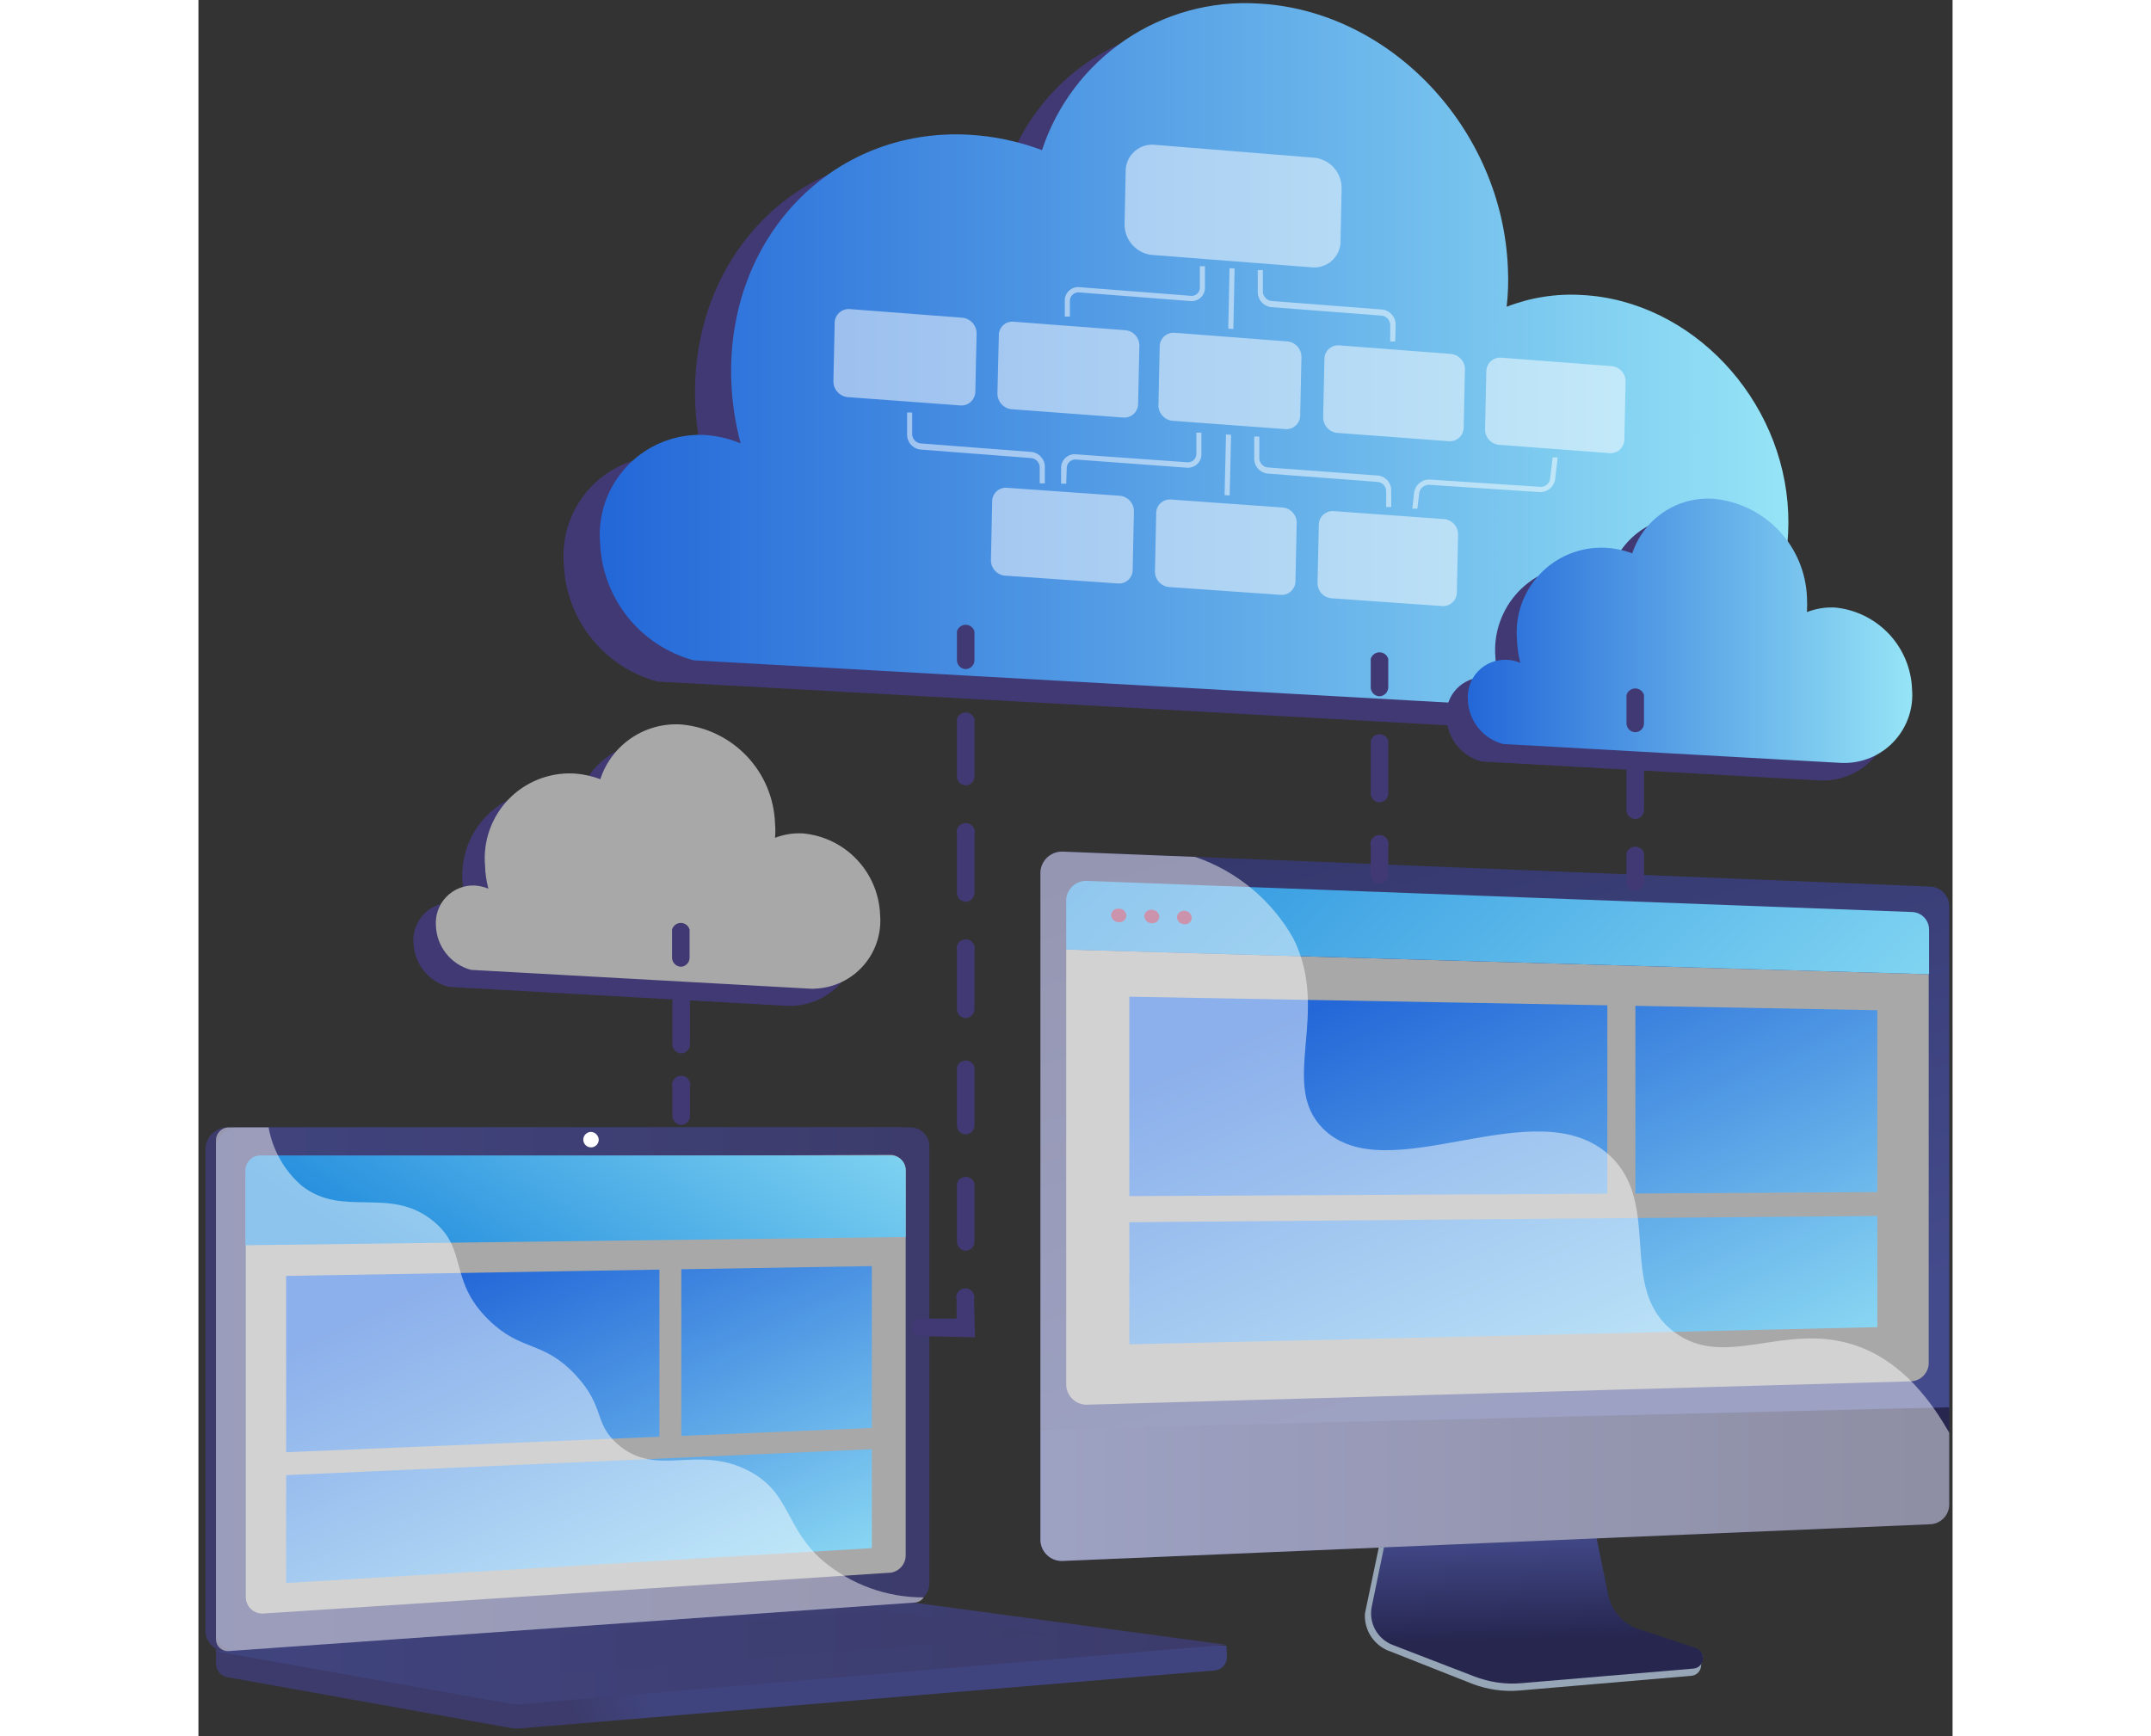 <svg width="109" height="88" viewBox="0 0 100 99" fill="none" xmlns="http://www.w3.org/2000/svg">
<rect x="0" y="0" width="100" height="99" fill="#333333" stroke="none"/>
<path d="M58.6 93.83L1 93.33V94.81C0.99 94.992 1.043 95.173 1.15 95.32C1.258 95.468 1.413 95.574 1.59 95.62L17.88 98.54C18.073 98.565 18.268 98.565 18.46 98.54L58 95.24C58.184 95.208 58.349 95.111 58.465 94.965C58.581 94.819 58.64 94.636 58.63 94.45L58.6 93.83Z" fill="url(#paint0_linear_210_2809)"/>
<path d="M40.06 91.42L1.65 94.14C1.492 94.154 1.332 94.135 1.181 94.084C1.031 94.033 0.892 93.951 0.775 93.844C0.657 93.737 0.564 93.607 0.499 93.461C0.434 93.316 0.401 93.159 0.4 93V65.52C0.403 65.19 0.535 64.875 0.77 64.643C1.004 64.41 1.32 64.28 1.65 64.28H40.06C40.341 64.301 40.603 64.43 40.79 64.641C40.977 64.853 41.074 65.128 41.06 65.41V90.23C41.07 90.517 40.973 90.797 40.789 91.017C40.604 91.237 40.344 91.381 40.06 91.42V91.42Z" fill="url(#paint1_linear_210_2809)"/>
<path d="M40.67 91.42L2.26 94.14C2.101 94.155 1.94 94.137 1.788 94.087C1.637 94.037 1.497 93.955 1.378 93.848C1.26 93.741 1.165 93.61 1.1 93.464C1.035 93.318 1.001 93.16 1 93V65.52C1.003 65.19 1.135 64.875 1.37 64.643C1.604 64.41 1.92 64.28 2.25 64.28H40.67C40.95 64.303 41.211 64.433 41.397 64.644C41.584 64.855 41.681 65.129 41.67 65.41V90.23C41.678 90.516 41.581 90.796 41.396 91.015C41.212 91.234 40.953 91.379 40.67 91.42V91.42Z" fill="url(#paint2_linear_210_2809)"/>
<path d="M39.47 89.67L3.7 92C3.572 92.008 3.443 91.99 3.322 91.946C3.201 91.903 3.09 91.835 2.996 91.747C2.902 91.659 2.828 91.552 2.777 91.434C2.726 91.316 2.7 91.189 2.7 91.06V67C2.7 66.735 2.805 66.48 2.993 66.293C3.18 66.105 3.435 66 3.7 66L39.47 65.85C39.704 65.86 39.925 65.963 40.084 66.135C40.243 66.307 40.328 66.536 40.32 66.77V88.7C40.316 88.936 40.228 89.163 40.072 89.34C39.917 89.518 39.703 89.635 39.47 89.67V89.67Z" fill="#A8A8A8"/>
<path d="M22.82 65C22.816 65.086 22.787 65.169 22.736 65.239C22.686 65.308 22.616 65.362 22.535 65.392C22.454 65.422 22.366 65.428 22.282 65.409C22.198 65.39 22.122 65.346 22.062 65.284C22.003 65.222 21.963 65.144 21.948 65.059C21.932 64.974 21.942 64.886 21.976 64.807C22.009 64.728 22.066 64.66 22.138 64.613C22.21 64.565 22.294 64.54 22.38 64.54C22.498 64.545 22.61 64.596 22.692 64.682C22.774 64.767 22.82 64.881 22.82 65V65Z" fill="white"/>
<path d="M39.71 91.3L1 94.16L17.88 97.16C18.073 97.185 18.267 97.185 18.46 97.16L58.59 93.78L40.33 91.32C40.124 91.293 39.917 91.287 39.71 91.3V91.3Z" fill="url(#paint3_linear_210_2809)"/>
<path style="mix-blend-mode:multiply" opacity="0.3" d="M6.66 94.23L38.88 91.82L48.85 93.17L16.91 95.76L6.66 94.23Z" fill="url(#paint4_linear_210_2809)"/>
<path d="M40.32 70.53L2.68 71V66.74C2.679 66.627 2.7 66.514 2.743 66.409C2.785 66.304 2.849 66.209 2.929 66.129C3.009 66.049 3.104 65.986 3.209 65.943C3.314 65.9 3.427 65.879 3.54 65.88H39.46C39.573 65.879 39.686 65.9 39.791 65.943C39.896 65.986 39.991 66.049 40.071 66.129C40.151 66.209 40.215 66.304 40.257 66.409C40.3 66.514 40.321 66.627 40.32 66.74V70.53Z" fill="url(#paint5_linear_210_2809)"/>
<path d="M26.28 81.92L5 82.8V72.75L26.28 72.39V81.92Z" fill="url(#paint6_linear_210_2809)"/>
<path d="M38.39 81.42L27.53 81.87V72.37L38.39 72.19V81.42Z" fill="url(#paint7_linear_210_2809)"/>
<path d="M38.39 88.27L5 90.26V84.11L38.39 82.63V88.27Z" fill="url(#paint8_linear_210_2809)"/>
<g style="mix-blend-mode:soft-light" opacity="0.48">
<path d="M31.42 83.89C28.42 82.3 26.13 84.32 23.88 82.33C22.52 81.12 23.19 80.22 21.51 78.41C19.65 76.41 18.44 77.09 16.58 75.29C14.22 73.01 15.4 71.24 13.37 69.61C10.9 67.61 8.24 69.46 5.89 67.61C4.897 66.75 4.23 65.574 4 64.28H1.7C1.513 64.288 1.337 64.367 1.207 64.501C1.076 64.635 1.002 64.813 1 65V93.47C1 93.563 1.019 93.656 1.056 93.741C1.093 93.826 1.148 93.903 1.217 93.966C1.286 94.029 1.367 94.077 1.455 94.107C1.543 94.137 1.637 94.148 1.73 94.14L40.88 91.37C40.975 91.359 41.066 91.327 41.147 91.277C41.228 91.227 41.297 91.159 41.35 91.08C39.251 91.09 37.216 90.352 35.61 89C33.41 87.09 33.79 85.17 31.42 83.89Z" fill="white"/>
</g>
<path d="M82 93.28C81.557 93.132 81.161 92.869 80.854 92.517C80.546 92.166 80.338 91.739 80.25 91.28L79 84.89L67.91 85.28L66.5 92C66.471 92.479 66.603 92.953 66.875 93.348C67.147 93.743 67.543 94.036 68 94.18L72.6 96C73.462 96.333 74.389 96.467 75.31 96.39L85.11 95.55C85.251 95.539 85.383 95.479 85.483 95.38C85.584 95.281 85.646 95.15 85.66 95.01C85.66 94.72 85.9 94.4 85.66 94.31L82 93.28Z" fill="#97A6B7"/>
<path d="M82.11 92.89C81.666 92.743 81.27 92.48 80.963 92.128C80.655 91.777 80.447 91.349 80.36 90.89L79.07 84.6L68.25 85L66.89 91.6C66.797 92.047 66.866 92.512 67.084 92.913C67.302 93.314 67.655 93.624 68.08 93.79L72.72 95.58C73.581 95.917 74.509 96.051 75.43 95.97L85.22 95.14C85.36 95.131 85.492 95.073 85.592 94.976C85.693 94.879 85.756 94.749 85.77 94.61C85.784 94.473 85.751 94.335 85.677 94.218C85.602 94.102 85.491 94.014 85.36 93.97L82.11 92.89Z" fill="url(#paint9_linear_210_2809)"/>
<path d="M99.81 80.43V51.66C99.805 51.372 99.691 51.097 99.49 50.891C99.289 50.685 99.017 50.563 98.73 50.55L49.31 48.55C49.147 48.539 48.983 48.561 48.828 48.614C48.674 48.667 48.531 48.751 48.409 48.86C48.287 48.969 48.188 49.101 48.118 49.249C48.048 49.396 48.008 49.557 48 49.72V81.5L99.81 80.43Z" fill="url(#paint10_linear_210_2809)"/>
<path d="M49.47 54.14V79C49.48 79.156 49.521 79.308 49.591 79.447C49.66 79.587 49.757 79.711 49.876 79.812C49.994 79.914 50.131 79.991 50.28 80.038C50.428 80.086 50.585 80.104 50.74 80.09L97.64 78.76C97.9 78.746 98.147 78.636 98.331 78.451C98.516 78.267 98.626 78.021 98.64 77.76V55.55L49.47 54.14Z" fill="#A8A8A8"/>
<path d="M98.66 55.55V53C98.66 52.735 98.555 52.48 98.367 52.293C98.18 52.105 97.925 52 97.66 52L50.72 50.23C50.568 50.215 50.414 50.231 50.268 50.276C50.122 50.322 49.987 50.396 49.87 50.495C49.754 50.594 49.658 50.715 49.589 50.852C49.52 50.988 49.48 51.137 49.47 51.29V54.14L98.66 55.55Z" fill="url(#paint11_linear_210_2809)"/>
<path d="M52.9 52.21C52.898 52.263 52.884 52.315 52.861 52.363C52.838 52.411 52.805 52.453 52.765 52.488C52.725 52.522 52.678 52.548 52.627 52.564C52.576 52.58 52.523 52.586 52.47 52.58C52.36 52.581 52.254 52.54 52.172 52.466C52.091 52.392 52.04 52.29 52.03 52.18C52.032 52.126 52.046 52.073 52.07 52.025C52.094 51.976 52.127 51.933 52.169 51.898C52.21 51.863 52.258 51.838 52.31 51.822C52.362 51.807 52.416 51.803 52.47 51.81C52.525 51.807 52.579 51.816 52.631 51.834C52.682 51.853 52.729 51.882 52.769 51.919C52.809 51.957 52.842 52.002 52.864 52.051C52.886 52.101 52.899 52.155 52.9 52.21V52.21Z" fill="#9D3060"/>
<path d="M54.78 52.27C54.778 52.323 54.764 52.375 54.741 52.423C54.718 52.471 54.685 52.513 54.645 52.548C54.604 52.582 54.557 52.608 54.507 52.624C54.456 52.64 54.403 52.645 54.35 52.64C54.241 52.64 54.136 52.599 54.056 52.525C53.976 52.451 53.928 52.349 53.92 52.24C53.922 52.187 53.936 52.135 53.959 52.087C53.982 52.039 54.015 51.997 54.055 51.962C54.095 51.928 54.142 51.902 54.193 51.886C54.244 51.87 54.297 51.864 54.35 51.87C54.459 51.87 54.564 51.911 54.644 51.985C54.724 52.059 54.772 52.161 54.78 52.27V52.27Z" fill="#9D3060"/>
<path d="M56.63 52.33C56.627 52.382 56.615 52.433 56.592 52.48C56.569 52.527 56.538 52.569 56.498 52.604C56.459 52.638 56.413 52.665 56.364 52.681C56.314 52.698 56.262 52.704 56.21 52.7C56.101 52.7 55.996 52.659 55.916 52.585C55.836 52.511 55.788 52.409 55.78 52.3C55.784 52.247 55.798 52.196 55.822 52.149C55.845 52.102 55.878 52.06 55.918 52.026C55.958 51.991 56.004 51.965 56.054 51.949C56.105 51.932 56.157 51.926 56.21 51.93C56.317 51.932 56.42 51.974 56.498 52.048C56.575 52.123 56.623 52.223 56.63 52.33V52.33Z" fill="#9D3060"/>
<path d="M48 81.5V87.85C48.009 88.012 48.05 88.171 48.121 88.317C48.192 88.463 48.291 88.593 48.413 88.7C48.535 88.807 48.678 88.889 48.831 88.941C48.985 88.992 49.148 89.012 49.31 89L98.73 86.91C99.017 86.897 99.289 86.775 99.49 86.569C99.691 86.363 99.805 86.088 99.81 85.8V80.24L48 81.5Z" fill="url(#paint12_linear_210_2809)"/>
<path d="M80.32 68.06L53.07 68.2V56.83L80.32 57.32V68.06Z" fill="url(#paint13_linear_210_2809)"/>
<path d="M95.71 67.97L81.92 68.05V57.35L95.71 57.6V67.97Z" fill="url(#paint14_linear_210_2809)"/>
<path d="M95.71 75.67L53.07 76.65V69.69L95.71 69.33V75.67Z" fill="url(#paint15_linear_210_2809)"/>
<g style="mix-blend-mode:soft-light" opacity="0.48">
<g style="mix-blend-mode:soft-light">
<path d="M94.46 76.71C90.4 75.34 87.04 78.14 84.12 75.94C80.84 73.46 83.49 68.69 80.45 65.88C76.23 62 67.78 68 64.11 64.35C61.58 61.82 64.56 57.77 62.42 53.51C61.19 51.327 59.2 49.672 56.83 48.86L49.31 48.56C49.148 48.549 48.985 48.571 48.831 48.623C48.677 48.676 48.535 48.758 48.413 48.866C48.291 48.974 48.192 49.105 48.121 49.252C48.05 49.398 48.009 49.557 48 49.72V87.85C48.009 88.012 48.05 88.171 48.121 88.317C48.192 88.463 48.291 88.593 48.413 88.7C48.535 88.807 48.678 88.889 48.831 88.941C48.985 88.992 49.148 89.012 49.31 89L98.73 86.91C99.017 86.897 99.289 86.775 99.49 86.569C99.691 86.363 99.805 86.088 99.81 85.8V81.69C98.07 78.62 96.15 77.28 94.46 76.71Z" fill="white"/>
</g>
</g>
<path d="M58.34 1.41C65.89 1.8 72.27 8.56 72.59 16.49C72.622 17.231 72.599 17.973 72.52 18.71C73.882 18.165 75.345 17.923 76.81 18C83.04 18.32 88.3 23.9 88.57 30.45C88.82 36.67 84.47 41.53 78.7 41.72C78.39 41.72 78.09 41.72 77.78 41.72L26.16 38.86C24.678 38.459 23.362 37.597 22.403 36.397C21.445 35.198 20.894 33.724 20.83 32.19C20.759 31.381 20.862 30.566 21.132 29.799C21.402 29.033 21.833 28.334 22.396 27.747C22.958 27.161 23.639 26.702 24.394 26.401C25.148 26.099 25.958 25.963 26.77 26C27.485 26.043 28.188 26.205 28.85 26.48C28.547 25.343 28.369 24.176 28.32 23C28 14.78 34 8.47 41.84 8.87C43.273 8.948 44.686 9.245 46.03 9.75C46.877 7.199 48.543 4.998 50.769 3.49C52.995 1.982 55.656 1.251 58.34 1.41Z" fill="#413974"/>
<path d="M60.41 0.2C67.95 0.59 74.33 7.34 74.65 15.28C74.687 16.017 74.664 16.756 74.58 17.49C75.945 16.959 77.408 16.731 78.87 16.82C85.1 17.14 90.37 22.72 90.63 29.26C90.89 35.49 86.54 40.35 80.76 40.54C80.46 40.54 80.15 40.54 79.84 40.54L28.23 37.65C26.752 37.249 25.439 36.389 24.481 35.194C23.523 33.999 22.969 32.53 22.9 31C22.828 30.191 22.93 29.375 23.198 28.609C23.467 27.842 23.897 27.142 24.458 26.555C25.02 25.968 25.7 25.507 26.454 25.204C27.208 24.902 28.018 24.764 28.83 24.8C29.545 24.841 30.249 25.003 30.91 25.28C30.606 24.143 30.429 22.976 30.38 21.8C30.05 13.59 36.1 7.27 43.9 7.68C45.333 7.758 46.746 8.055 48.09 8.56C48.933 6.002 50.598 3.795 52.827 2.283C55.055 0.771 57.722 0.038 60.41 0.2V0.2Z" fill="url(#paint16_linear_210_2809)"/>
<path d="M26.27 42.29C27.689 42.423 29.012 43.067 29.99 44.103C30.969 45.139 31.538 46.496 31.59 47.92C31.61 48.196 31.61 48.474 31.59 48.75C32.097 48.546 32.644 48.457 33.19 48.49C34.363 48.597 35.456 49.128 36.265 49.984C37.073 50.841 37.541 51.963 37.58 53.14C37.625 53.66 37.565 54.184 37.402 54.68C37.24 55.176 36.979 55.635 36.636 56.028C36.292 56.421 35.873 56.741 35.403 56.968C34.933 57.195 34.422 57.325 33.9 57.35H33.55L14.26 56.27C13.705 56.122 13.212 55.8 12.852 55.352C12.493 54.905 12.285 54.354 12.26 53.78C12.23 53.41 12.296 53.039 12.453 52.703C12.61 52.366 12.851 52.076 13.154 51.862C13.457 51.647 13.81 51.514 14.179 51.477C14.548 51.44 14.921 51.5 15.26 51.65C15.147 51.222 15.08 50.782 15.06 50.34C14.999 49.651 15.087 48.958 15.316 48.306C15.545 47.654 15.911 47.059 16.39 46.559C16.868 46.06 17.447 45.669 18.089 45.413C18.73 45.156 19.419 45.039 20.11 45.07C20.643 45.104 21.169 45.215 21.67 45.4C21.987 44.447 22.61 43.626 23.442 43.064C24.274 42.502 25.268 42.23 26.27 42.29V42.29Z" fill="#413974"/>
<path d="M27.55 41.31C28.969 41.443 30.292 42.087 31.27 43.123C32.249 44.159 32.818 45.516 32.87 46.94C32.895 47.216 32.895 47.494 32.87 47.77C33.379 47.573 33.925 47.488 34.47 47.52C35.64 47.629 36.731 48.159 37.539 49.013C38.347 49.867 38.816 50.985 38.86 52.16C38.905 52.681 38.844 53.206 38.681 53.703C38.519 54.199 38.257 54.658 37.912 55.051C37.568 55.445 37.147 55.764 36.676 55.991C36.205 56.217 35.692 56.346 35.17 56.37C35.057 56.38 34.943 56.38 34.83 56.37L15.54 55.3C14.984 55.151 14.489 54.828 14.13 54.378C13.77 53.929 13.563 53.376 13.54 52.8C13.514 52.498 13.553 52.194 13.654 51.908C13.755 51.622 13.916 51.361 14.127 51.142C14.337 50.923 14.591 50.752 14.873 50.639C15.155 50.527 15.457 50.476 15.76 50.49C16.025 50.508 16.285 50.569 16.53 50.67C16.416 50.245 16.353 49.809 16.34 49.37C16.279 48.685 16.363 47.996 16.589 47.347C16.815 46.698 17.176 46.104 17.649 45.605C18.122 45.107 18.696 44.715 19.333 44.455C19.969 44.196 20.653 44.075 21.34 44.1C21.877 44.129 22.407 44.24 22.91 44.43C23.224 43.467 23.852 42.636 24.693 42.071C25.534 41.506 26.539 41.238 27.55 41.31V41.31Z" fill="#A8A8A8"/>
<path d="M85.16 29.44C86.579 29.573 87.902 30.217 88.88 31.253C89.859 32.289 90.428 33.646 90.48 35.07C90.5 35.346 90.5 35.624 90.48 35.9C90.993 35.703 91.542 35.618 92.09 35.65C93.26 35.758 94.351 36.289 95.159 37.143C95.967 37.997 96.436 39.115 96.48 40.29C96.525 40.811 96.464 41.336 96.302 41.833C96.139 42.329 95.877 42.788 95.532 43.181C95.188 43.575 94.767 43.894 94.296 44.121C93.825 44.347 93.312 44.476 92.79 44.5H92.45L73.15 43.42C72.594 43.273 72.1 42.952 71.741 42.504C71.381 42.056 71.174 41.504 71.15 40.93C71.123 40.628 71.16 40.324 71.26 40.038C71.36 39.752 71.52 39.491 71.73 39.272C71.939 39.053 72.193 38.882 72.474 38.769C72.755 38.657 73.058 38.606 73.36 38.62C73.629 38.633 73.893 38.694 74.14 38.8C74.028 38.375 73.961 37.939 73.94 37.5C73.879 36.816 73.963 36.126 74.189 35.477C74.415 34.828 74.776 34.234 75.249 33.735C75.722 33.237 76.296 32.845 76.933 32.585C77.569 32.326 78.253 32.205 78.94 32.23C79.476 32.26 80.005 32.368 80.51 32.55C80.828 31.588 81.458 30.759 82.301 30.196C83.143 29.633 84.149 29.366 85.16 29.44V29.44Z" fill="#413974"/>
<path d="M86.38 28.44C87.799 28.573 89.122 29.217 90.1 30.253C91.079 31.289 91.648 32.646 91.7 34.07C91.715 34.346 91.715 34.623 91.7 34.9C92.209 34.7 92.754 34.611 93.3 34.64C94.471 34.753 95.56 35.286 96.368 36.141C97.175 36.996 97.645 38.115 97.69 39.29C97.735 39.811 97.674 40.336 97.511 40.833C97.349 41.329 97.087 41.788 96.742 42.181C96.398 42.575 95.977 42.894 95.506 43.121C95.035 43.347 94.522 43.476 94 43.5H93.66L74.37 42.42C73.814 42.273 73.32 41.952 72.96 41.504C72.601 41.056 72.394 40.504 72.37 39.93C72.343 39.628 72.38 39.324 72.48 39.038C72.58 38.752 72.74 38.491 72.95 38.272C73.159 38.053 73.413 37.882 73.694 37.769C73.975 37.657 74.278 37.606 74.58 37.62C74.85 37.627 75.115 37.688 75.36 37.8C75.247 37.376 75.183 36.939 75.17 36.5C75.107 35.815 75.191 35.125 75.416 34.475C75.641 33.825 76.002 33.231 76.476 32.732C76.949 32.233 77.524 31.841 78.161 31.582C78.798 31.323 79.483 31.203 80.17 31.23C80.707 31.255 81.236 31.363 81.74 31.55C82.058 30.59 82.686 29.762 83.527 29.199C84.367 28.636 85.371 28.369 86.38 28.44V28.44Z" fill="url(#paint17_linear_210_2809)"/>
<path d="M43.75 38.15C43.615 38.15 43.485 38.096 43.389 38.001C43.294 37.905 43.24 37.775 43.24 37.64V36C43.271 35.891 43.337 35.796 43.427 35.728C43.517 35.66 43.627 35.623 43.74 35.623C43.853 35.623 43.963 35.66 44.053 35.728C44.143 35.796 44.209 35.891 44.24 36V37.61C44.244 37.678 44.234 37.746 44.212 37.81C44.189 37.874 44.154 37.933 44.109 37.983C44.063 38.033 44.008 38.074 43.946 38.103C43.885 38.131 43.818 38.148 43.75 38.15V38.15Z" fill="#413974"/>
<path d="M43.75 71.31C43.615 71.31 43.485 71.256 43.389 71.161C43.294 71.065 43.24 70.935 43.24 70.8V67.48C43.271 67.371 43.337 67.276 43.427 67.208C43.517 67.14 43.627 67.103 43.74 67.103C43.853 67.103 43.963 67.14 44.053 67.208C44.143 67.276 44.209 67.371 44.24 67.48V70.8C44.24 70.932 44.189 71.059 44.098 71.154C44.006 71.249 43.882 71.305 43.75 71.31V71.31ZM43.75 64.68C43.683 64.68 43.617 64.667 43.555 64.641C43.493 64.616 43.437 64.578 43.389 64.531C43.342 64.483 43.304 64.427 43.279 64.365C43.253 64.303 43.24 64.237 43.24 64.17V60.85C43.271 60.741 43.337 60.646 43.427 60.578C43.517 60.51 43.627 60.473 43.74 60.473C43.853 60.473 43.963 60.51 44.053 60.578C44.143 60.646 44.209 60.741 44.24 60.85V64.17C44.24 64.302 44.189 64.429 44.098 64.524C44.006 64.619 43.882 64.675 43.75 64.68V64.68ZM43.75 58.05C43.682 58.05 43.615 58.036 43.553 58.01C43.49 57.984 43.433 57.946 43.386 57.897C43.338 57.849 43.301 57.791 43.276 57.728C43.251 57.665 43.239 57.598 43.24 57.53V54.22C43.218 54.143 43.214 54.061 43.229 53.982C43.243 53.903 43.276 53.828 43.325 53.764C43.373 53.7 43.436 53.648 43.508 53.612C43.58 53.576 43.66 53.557 43.74 53.557C43.821 53.557 43.9 53.576 43.972 53.612C44.044 53.648 44.107 53.7 44.155 53.764C44.204 53.828 44.236 53.903 44.251 53.982C44.266 54.061 44.262 54.143 44.24 54.22V57.53C44.24 57.663 44.19 57.791 44.098 57.888C44.007 57.984 43.883 58.042 43.75 58.05V58.05ZM43.75 51.42C43.682 51.42 43.615 51.407 43.553 51.38C43.49 51.354 43.433 51.316 43.386 51.267C43.338 51.219 43.301 51.161 43.276 51.098C43.251 51.035 43.239 50.968 43.24 50.9V47.59C43.218 47.513 43.214 47.431 43.229 47.352C43.243 47.273 43.276 47.198 43.325 47.134C43.373 47.07 43.436 47.018 43.508 46.982C43.58 46.946 43.66 46.927 43.74 46.927C43.821 46.927 43.9 46.946 43.972 46.982C44.044 47.018 44.107 47.07 44.155 47.134C44.204 47.198 44.236 47.273 44.251 47.352C44.266 47.431 44.262 47.513 44.24 47.59V50.9C44.24 51.033 44.19 51.161 44.098 51.258C44.007 51.354 43.883 51.412 43.75 51.42V51.42ZM43.75 44.78C43.615 44.78 43.485 44.726 43.389 44.631C43.294 44.535 43.24 44.405 43.24 44.27V41C43.271 40.891 43.337 40.796 43.427 40.728C43.517 40.66 43.627 40.623 43.74 40.623C43.853 40.623 43.963 40.66 44.053 40.728C44.143 40.796 44.209 40.891 44.24 41V44.32C44.228 44.443 44.172 44.557 44.081 44.642C43.991 44.727 43.873 44.776 43.75 44.78V44.78Z" fill="#413974"/>
<path d="M44.27 76.25L41.08 76.18C40.964 76.157 40.861 76.094 40.786 76.003C40.711 75.912 40.67 75.798 40.67 75.68C40.67 75.562 40.711 75.448 40.786 75.357C40.861 75.266 40.964 75.203 41.08 75.18H43.22V74.12C43.198 74.043 43.194 73.961 43.209 73.882C43.223 73.803 43.256 73.728 43.305 73.664C43.353 73.6 43.416 73.548 43.488 73.512C43.56 73.476 43.639 73.457 43.72 73.457C43.8 73.457 43.88 73.476 43.952 73.512C44.024 73.548 44.087 73.6 44.135 73.664C44.184 73.728 44.216 73.803 44.231 73.882C44.246 73.961 44.242 74.043 44.22 74.12L44.27 76.25Z" fill="#413974"/>
<path d="M67.34 39.7C67.272 39.7 67.205 39.687 67.142 39.66C67.08 39.634 67.023 39.596 66.976 39.547C66.928 39.499 66.891 39.441 66.866 39.378C66.841 39.315 66.829 39.248 66.83 39.18V37.57C66.861 37.461 66.927 37.366 67.017 37.298C67.107 37.23 67.217 37.193 67.33 37.193C67.443 37.193 67.553 37.23 67.643 37.298C67.733 37.366 67.799 37.461 67.83 37.57V39.18C67.83 39.313 67.779 39.441 67.688 39.538C67.597 39.634 67.473 39.692 67.34 39.7V39.7Z" fill="#413974"/>
<path d="M67.34 45.75C67.205 45.75 67.075 45.696 66.98 45.601C66.884 45.505 66.83 45.375 66.83 45.24V42.24C66.861 42.131 66.927 42.036 67.017 41.968C67.107 41.9 67.217 41.863 67.33 41.863C67.443 41.863 67.553 41.9 67.643 41.968C67.733 42.036 67.799 42.131 67.83 42.24V45.24C67.83 45.372 67.779 45.499 67.688 45.594C67.597 45.689 67.472 45.745 67.34 45.75Z" fill="#413974"/>
<path d="M67.34 50.39C67.205 50.39 67.075 50.336 66.979 50.241C66.884 50.145 66.83 50.015 66.83 49.88V48.27C66.808 48.193 66.804 48.111 66.819 48.032C66.834 47.953 66.867 47.878 66.915 47.814C66.963 47.75 67.026 47.698 67.098 47.662C67.17 47.626 67.25 47.607 67.33 47.607C67.41 47.607 67.49 47.626 67.562 47.662C67.634 47.698 67.697 47.75 67.745 47.814C67.794 47.878 67.827 47.953 67.841 48.032C67.856 48.111 67.852 48.193 67.83 48.27V49.88C67.83 50.012 67.779 50.139 67.688 50.234C67.597 50.329 67.472 50.385 67.34 50.39Z" fill="#413974"/>
<path d="M81.92 41.75C81.785 41.75 81.655 41.696 81.559 41.601C81.464 41.505 81.41 41.375 81.41 41.24V39.63C81.441 39.521 81.507 39.426 81.597 39.358C81.687 39.29 81.797 39.253 81.91 39.253C82.023 39.253 82.133 39.29 82.223 39.358C82.313 39.426 82.379 39.521 82.41 39.63V41.24C82.41 41.372 82.359 41.499 82.268 41.594C82.176 41.689 82.052 41.745 81.92 41.75V41.75Z" fill="#413974"/>
<path d="M81.92 46.7C81.852 46.7 81.785 46.687 81.722 46.66C81.66 46.634 81.603 46.596 81.556 46.547C81.508 46.499 81.471 46.441 81.446 46.378C81.421 46.315 81.409 46.248 81.41 46.18V43.71C81.441 43.601 81.507 43.506 81.597 43.438C81.687 43.37 81.797 43.333 81.91 43.333C82.023 43.333 82.133 43.37 82.223 43.438C82.313 43.506 82.379 43.601 82.41 43.71V46.18C82.41 46.313 82.36 46.441 82.269 46.538C82.177 46.634 82.053 46.692 81.92 46.7V46.7Z" fill="#413974"/>
<path d="M81.92 50.78C81.852 50.78 81.785 50.767 81.722 50.74C81.66 50.714 81.603 50.675 81.556 50.627C81.508 50.579 81.471 50.521 81.446 50.458C81.421 50.395 81.409 50.328 81.41 50.26V48.65C81.441 48.541 81.507 48.446 81.597 48.378C81.687 48.31 81.797 48.273 81.91 48.273C82.023 48.273 82.133 48.31 82.223 48.378C82.313 48.446 82.379 48.541 82.41 48.65V50.26C82.41 50.393 82.36 50.521 82.269 50.617C82.177 50.714 82.053 50.772 81.92 50.78V50.78Z" fill="#413974"/>
<path d="M27.54 55.12C27.47 55.123 27.4 55.111 27.335 55.086C27.269 55.061 27.21 55.023 27.159 54.975C27.109 54.926 27.069 54.868 27.041 54.804C27.014 54.739 27 54.67 27 54.6V53C27.031 52.891 27.097 52.796 27.187 52.728C27.277 52.66 27.387 52.623 27.5 52.623C27.613 52.623 27.723 52.66 27.813 52.728C27.903 52.796 27.969 52.891 28 53V54.6C28.001 54.728 27.954 54.852 27.869 54.948C27.785 55.044 27.667 55.105 27.54 55.12V55.12Z" fill="#413974"/>
<path d="M27.54 60.06C27.402 60.06 27.27 60.005 27.172 59.908C27.075 59.81 27.02 59.678 27.02 59.54V57.07C27.051 56.961 27.117 56.866 27.207 56.798C27.297 56.73 27.407 56.693 27.52 56.693C27.633 56.693 27.743 56.73 27.833 56.798C27.923 56.866 27.989 56.961 28.02 57.07V59.54C28.023 59.672 27.974 59.8 27.885 59.897C27.795 59.994 27.672 60.052 27.54 60.06V60.06Z" fill="#413974"/>
<path d="M27.54 64.14C27.402 64.14 27.27 64.085 27.172 63.988C27.075 63.89 27.02 63.758 27.02 63.62V62C26.998 61.923 26.994 61.841 27.009 61.762C27.023 61.683 27.056 61.608 27.105 61.544C27.153 61.48 27.216 61.428 27.288 61.392C27.36 61.356 27.439 61.337 27.52 61.337C27.601 61.337 27.68 61.356 27.752 61.392C27.824 61.428 27.887 61.48 27.935 61.544C27.984 61.608 28.017 61.683 28.031 61.762C28.046 61.841 28.042 61.923 28.02 62V63.6C28.024 63.667 28.015 63.734 27.993 63.798C27.971 63.861 27.937 63.919 27.892 63.97C27.848 64.02 27.794 64.061 27.733 64.09C27.673 64.119 27.607 64.136 27.54 64.14V64.14Z" fill="#413974"/>
<g opacity="0.5">
<path d="M63.69 9L54.43 8.25C54.221 8.242 54.014 8.276 53.819 8.352C53.625 8.428 53.449 8.544 53.301 8.691C53.153 8.839 53.038 9.015 52.962 9.209C52.886 9.404 52.852 9.612 52.86 9.82L52.8 12.7C52.775 13.136 52.914 13.565 53.19 13.904C53.466 14.242 53.858 14.466 54.29 14.53L63.56 15.25C63.767 15.257 63.974 15.221 64.166 15.145C64.359 15.068 64.533 14.952 64.679 14.805C64.825 14.657 64.938 14.481 65.012 14.287C65.087 14.094 65.12 13.887 65.11 13.68L65.17 10.82C65.195 10.387 65.056 9.96 64.783 9.623C64.509 9.286 64.119 9.064 63.69 9V9Z" fill="white"/>
<path d="M62.11 19.47L55.61 18.97C55.502 18.967 55.395 18.986 55.294 19.027C55.194 19.067 55.103 19.128 55.027 19.205C54.951 19.281 54.892 19.373 54.853 19.474C54.814 19.574 54.796 19.682 54.8 19.79L54.73 23.05C54.715 23.275 54.787 23.497 54.929 23.672C55.072 23.846 55.276 23.96 55.5 23.99L62 24.47C62.108 24.473 62.215 24.453 62.316 24.413C62.416 24.373 62.507 24.312 62.583 24.235C62.658 24.159 62.718 24.067 62.757 23.966C62.796 23.866 62.814 23.758 62.81 23.65L62.88 20.41C62.895 20.185 62.823 19.963 62.68 19.788C62.537 19.614 62.334 19.5 62.11 19.47V19.47Z" fill="white"/>
<path d="M71.4 20.18L65 19.69C64.892 19.686 64.785 19.704 64.685 19.743C64.585 19.782 64.494 19.842 64.418 19.918C64.342 19.994 64.282 20.085 64.243 20.185C64.204 20.285 64.186 20.392 64.19 20.5L64.12 23.74C64.105 23.965 64.177 24.187 64.32 24.362C64.463 24.536 64.666 24.65 64.89 24.68L71.33 25.16C71.437 25.161 71.543 25.141 71.643 25.1C71.742 25.059 71.831 24.998 71.906 24.922C71.981 24.845 72.039 24.754 72.078 24.654C72.116 24.554 72.134 24.447 72.13 24.34L72.2 21.11C72.214 20.881 72.138 20.656 71.989 20.483C71.839 20.309 71.628 20.2 71.4 20.18Z" fill="white"/>
<path d="M43.59 18.12L37.09 17.62C36.982 17.617 36.874 17.637 36.773 17.677C36.672 17.717 36.581 17.777 36.504 17.854C36.427 17.931 36.367 18.022 36.327 18.123C36.287 18.224 36.267 18.332 36.27 18.44L36.2 21.7C36.188 21.926 36.262 22.148 36.406 22.323C36.551 22.497 36.756 22.61 36.98 22.64L43.48 23.12C43.588 23.121 43.694 23.101 43.794 23.06C43.894 23.019 43.984 22.959 44.059 22.882C44.135 22.806 44.194 22.715 44.234 22.615C44.274 22.515 44.293 22.408 44.29 22.3L44.36 19.06C44.372 18.835 44.3 18.614 44.158 18.44C44.015 18.267 43.813 18.152 43.59 18.12Z" fill="white"/>
<path d="M52.87 18.83L46.43 18.34C46.323 18.336 46.216 18.354 46.116 18.393C46.017 18.432 45.926 18.492 45.851 18.568C45.776 18.645 45.717 18.736 45.679 18.836C45.641 18.936 45.624 19.043 45.63 19.15L45.55 22.39C45.538 22.614 45.61 22.836 45.752 23.009C45.895 23.183 46.097 23.298 46.32 23.33L52.76 23.81C52.868 23.813 52.975 23.793 53.075 23.753C53.176 23.713 53.267 23.652 53.343 23.575C53.419 23.499 53.478 23.407 53.517 23.306C53.556 23.206 53.574 23.098 53.57 22.99L53.64 19.76C53.654 19.536 53.583 19.315 53.44 19.142C53.297 18.969 53.093 18.858 52.87 18.83V18.83Z" fill="white"/>
<path d="M80.6 20.88L74.22 20.39C74.113 20.389 74.007 20.409 73.907 20.45C73.808 20.491 73.719 20.552 73.644 20.628C73.569 20.705 73.511 20.796 73.472 20.896C73.434 20.996 73.416 21.103 73.42 21.21L73.35 24.43C73.335 24.652 73.406 24.872 73.547 25.045C73.688 25.217 73.889 25.33 74.11 25.36L80.49 25.84C80.597 25.841 80.704 25.821 80.803 25.78C80.902 25.739 80.991 25.678 81.066 25.602C81.141 25.525 81.199 25.434 81.238 25.334C81.276 25.234 81.294 25.127 81.29 25.02L81.36 21.81C81.375 21.587 81.305 21.368 81.163 21.195C81.022 21.023 80.821 20.91 80.6 20.88V20.88Z" fill="white"/>
<path d="M59 18.76L58.71 18.74L58.78 15.29L59.07 15.31L59 18.76Z" fill="white"/>
<path d="M49.68 18.05H49.39V17.17C49.384 17.064 49.401 16.959 49.438 16.86C49.476 16.761 49.534 16.671 49.608 16.595C49.682 16.52 49.772 16.461 49.87 16.422C49.969 16.384 50.074 16.366 50.18 16.37L56.61 16.87C56.675 16.872 56.74 16.86 56.8 16.835C56.861 16.81 56.915 16.773 56.96 16.726C57.005 16.679 57.04 16.623 57.062 16.561C57.085 16.5 57.094 16.435 57.09 16.37V15.18H57.38V16.38C57.384 16.484 57.367 16.588 57.329 16.685C57.292 16.782 57.235 16.87 57.161 16.944C57.088 17.018 57.001 17.077 56.904 17.115C56.808 17.154 56.704 17.173 56.6 17.17L50.17 16.67C50.105 16.67 50.04 16.683 49.98 16.708C49.92 16.733 49.866 16.77 49.82 16.817C49.774 16.864 49.738 16.919 49.714 16.979C49.69 17.04 49.679 17.105 49.68 17.17V18.05Z" fill="white"/>
<path d="M68.23 19.47H67.94V18.6C67.955 18.463 67.918 18.325 67.837 18.214C67.755 18.103 67.635 18.027 67.5 18L61.14 17.51C60.924 17.48 60.726 17.37 60.587 17.201C60.448 17.033 60.378 16.818 60.39 16.6V15.4H60.68V16.59C60.676 16.726 60.721 16.859 60.808 16.963C60.894 17.068 61.016 17.138 61.15 17.16L67.5 17.65C67.716 17.68 67.914 17.79 68.053 17.959C68.192 18.127 68.262 18.342 68.25 18.56L68.23 19.47Z" fill="white"/>
<path d="M48.25 27.56H47.96V26.69C47.969 26.555 47.927 26.421 47.841 26.315C47.756 26.209 47.634 26.14 47.5 26.12L41.14 25.63C40.924 25.6 40.728 25.49 40.591 25.321C40.453 25.152 40.385 24.937 40.4 24.72V23.52H40.69V24.71C40.681 24.845 40.723 24.979 40.809 25.085C40.894 25.191 41.016 25.26 41.15 25.28L47.51 25.77C47.725 25.8 47.922 25.91 48.059 26.079C48.196 26.248 48.265 26.463 48.25 26.68V27.56Z" fill="white"/>
<path d="M52.56 28.27L46.06 27.81C45.952 27.806 45.844 27.824 45.743 27.864C45.642 27.904 45.55 27.964 45.474 28.041C45.398 28.118 45.339 28.211 45.3 28.312C45.261 28.413 45.244 28.522 45.25 28.63L45.18 31.89C45.166 32.114 45.237 32.335 45.38 32.508C45.523 32.681 45.727 32.792 45.95 32.82L52.45 33.27C52.558 33.274 52.666 33.256 52.767 33.216C52.868 33.176 52.96 33.116 53.036 33.039C53.112 32.962 53.172 32.869 53.21 32.768C53.249 32.667 53.266 32.558 53.26 32.45L53.33 29.21C53.345 28.985 53.273 28.763 53.13 28.588C52.987 28.414 52.784 28.3 52.56 28.27Z" fill="white"/>
<path d="M61.85 28.94L55.41 28.48C55.302 28.476 55.194 28.494 55.093 28.534C54.992 28.574 54.9 28.634 54.824 28.711C54.748 28.788 54.689 28.881 54.65 28.982C54.611 29.083 54.594 29.192 54.6 29.3L54.53 32.54C54.518 32.763 54.591 32.983 54.733 33.156C54.876 33.328 55.078 33.44 55.3 33.47L61.74 33.92C61.847 33.921 61.954 33.901 62.053 33.86C62.152 33.819 62.241 33.758 62.316 33.682C62.391 33.605 62.449 33.514 62.488 33.414C62.526 33.314 62.544 33.207 62.54 33.1L62.61 29.87C62.625 29.648 62.554 29.428 62.413 29.255C62.272 29.083 62.071 28.97 61.85 28.94Z" fill="white"/>
<path d="M71.05 29.6L64.67 29.14C64.563 29.139 64.457 29.159 64.357 29.2C64.258 29.241 64.169 29.302 64.094 29.378C64.019 29.455 63.961 29.546 63.922 29.646C63.884 29.746 63.866 29.853 63.87 29.96L63.8 33.19C63.785 33.411 63.856 33.63 63.997 33.801C64.139 33.972 64.34 34.082 64.56 34.11L70.95 34.56C71.056 34.56 71.162 34.539 71.259 34.497C71.357 34.456 71.446 34.395 71.519 34.318C71.593 34.242 71.651 34.151 71.689 34.051C71.727 33.952 71.744 33.846 71.74 33.74L71.81 30.53C71.825 30.308 71.754 30.088 71.613 29.915C71.472 29.743 71.271 29.63 71.05 29.6Z" fill="white"/>
<path d="M58.79 28.25L58.5 28.23L58.58 24.77L58.87 24.79L58.79 28.25Z" fill="white"/>
<path d="M49.47 27.58H49.18V26.7C49.176 26.595 49.193 26.49 49.231 26.391C49.27 26.293 49.328 26.204 49.402 26.129C49.476 26.054 49.564 25.995 49.662 25.955C49.76 25.916 49.865 25.897 49.97 25.9L56.4 26.36C56.465 26.361 56.529 26.35 56.589 26.326C56.649 26.301 56.704 26.265 56.75 26.22C56.795 26.174 56.831 26.119 56.855 26.059C56.88 25.999 56.891 25.935 56.89 25.87V24.67H57.18V25.87C57.184 25.975 57.167 26.08 57.129 26.179C57.09 26.277 57.033 26.366 56.959 26.441C56.885 26.516 56.796 26.575 56.698 26.615C56.6 26.654 56.495 26.673 56.39 26.67L50 26.2C49.934 26.199 49.868 26.211 49.807 26.235C49.746 26.26 49.69 26.297 49.643 26.343C49.597 26.39 49.56 26.446 49.535 26.507C49.511 26.568 49.499 26.634 49.5 26.7L49.47 27.58Z" fill="white"/>
<path d="M68 28.91H67.71V28.04C67.719 27.906 67.676 27.773 67.591 27.669C67.505 27.565 67.383 27.497 67.25 27.48L60.93 27C60.714 26.97 60.518 26.86 60.381 26.691C60.243 26.522 60.175 26.307 60.19 26.09V24.89H60.48V26.09C60.471 26.224 60.514 26.357 60.599 26.461C60.685 26.565 60.806 26.633 60.94 26.65L67.3 27.12C67.504 27.156 67.687 27.266 67.816 27.428C67.945 27.59 68.01 27.793 68 28V28.91Z" fill="white"/>
<path d="M69.2 29H69.49L69.59 28.14C69.604 28.006 69.667 27.881 69.766 27.789C69.866 27.697 69.995 27.644 70.13 27.64L76.49 28.06C76.706 28.061 76.915 27.98 77.075 27.833C77.234 27.687 77.332 27.486 77.35 27.27L77.49 26.08H77.2L77.06 27.27C77.05 27.405 76.988 27.532 76.888 27.623C76.787 27.714 76.656 27.763 76.52 27.76L70.16 27.34C69.943 27.342 69.734 27.425 69.575 27.573C69.415 27.721 69.317 27.923 69.3 28.14L69.2 29Z" fill="white"/>
</g>
<defs>
<linearGradient id="paint0_linear_210_2809" x1="25.34" y1="96.04" x2="21.29" y2="97.74" gradientUnits="userSpaceOnUse">
<stop stop-color="#40447E"/>
<stop offset="1" stop-color="#3C3B6B"/>
</linearGradient>
<linearGradient id="paint1_linear_210_2809" x1="19.93" y1="78.21" x2="15.54" y2="80.06" gradientUnits="userSpaceOnUse">
<stop stop-color="#40447E"/>
<stop offset="1" stop-color="#3C3B6B"/>
</linearGradient>
<linearGradient id="paint2_linear_210_2809" x1="1.01" y1="79.21" x2="41.7" y2="79.21" gradientUnits="userSpaceOnUse">
<stop stop-color="#40447E"/>
<stop offset="1" stop-color="#3C3B6B"/>
</linearGradient>
<linearGradient id="paint3_linear_210_2809" x1="1.01" y1="94.26" x2="58.6" y2="94.26" gradientUnits="userSpaceOnUse">
<stop stop-color="#40447E"/>
<stop offset="1" stop-color="#3C3B6B"/>
</linearGradient>
<linearGradient id="paint4_linear_210_2809" x1="6.66" y1="93.79" x2="48.85" y2="93.79" gradientUnits="userSpaceOnUse">
<stop stop-color="#40447E"/>
<stop offset="1" stop-color="#3C3B6B"/>
</linearGradient>
<linearGradient id="paint5_linear_210_2809" x1="16.79" y1="75.94" x2="30.97" y2="53.58" gradientUnits="userSpaceOnUse">
<stop stop-color="#238DDD"/>
<stop offset="1" stop-color="#95E4F6"/>
</linearGradient>
<linearGradient id="paint6_linear_210_2809" x1="13.55" y1="73.08" x2="25.38" y2="98.72" gradientUnits="userSpaceOnUse">
<stop stop-color="#2367D8"/>
<stop offset="1" stop-color="#95E4F6"/>
</linearGradient>
<linearGradient id="paint7_linear_210_2809" x1="28.05" y1="66.38" x2="39.36" y2="90.9" gradientUnits="userSpaceOnUse">
<stop stop-color="#2367D8"/>
<stop offset="1" stop-color="#95E4F6"/>
</linearGradient>
<linearGradient id="paint8_linear_210_2809" x1="15.7" y1="73.46" x2="26.53" y2="96.93" gradientUnits="userSpaceOnUse">
<stop stop-color="#2367D8"/>
<stop offset="1" stop-color="#95E4F6"/>
</linearGradient>
<linearGradient id="paint9_linear_210_2809" x1="76.15" y1="87.17" x2="76.32" y2="93.49" gradientUnits="userSpaceOnUse">
<stop stop-color="#444B8C"/>
<stop offset="1" stop-color="#26264F"/>
</linearGradient>
<linearGradient id="paint10_linear_210_2809" x1="77.52" y1="79.31" x2="58.95" y2="14.11" gradientUnits="userSpaceOnUse">
<stop stop-color="#444B8C"/>
<stop offset="1" stop-color="#26264F"/>
</linearGradient>
<linearGradient id="paint11_linear_210_2809" x1="58.95" y1="37.15" x2="92.8" y2="73.49" gradientUnits="userSpaceOnUse">
<stop stop-color="#238DDD"/>
<stop offset="1" stop-color="#95E4F6"/>
</linearGradient>
<linearGradient id="paint12_linear_210_2809" x1="47.95" y1="84.62" x2="99.81" y2="84.62" gradientUnits="userSpaceOnUse">
<stop stop-color="#444B8C"/>
<stop offset="1" stop-color="#26264F"/>
</linearGradient>
<linearGradient id="paint13_linear_210_2809" x1="64.09" y1="57.11" x2="78.91" y2="89.24" gradientUnits="userSpaceOnUse">
<stop stop-color="#2367D8"/>
<stop offset="1" stop-color="#95E4F6"/>
</linearGradient>
<linearGradient id="paint14_linear_210_2809" x1="82.88" y1="49.96" x2="96.54" y2="79.58" gradientUnits="userSpaceOnUse">
<stop stop-color="#2367D8"/>
<stop offset="1" stop-color="#95E4F6"/>
</linearGradient>
<linearGradient id="paint15_linear_210_2809" x1="66.55" y1="55.99" x2="80.74" y2="86.75" gradientUnits="userSpaceOnUse">
<stop stop-color="#2367D8"/>
<stop offset="1" stop-color="#95E4F6"/>
</linearGradient>
<linearGradient id="paint16_linear_210_2809" x1="22.89" y1="20.36" x2="90.64" y2="20.36" gradientUnits="userSpaceOnUse">
<stop stop-color="#2367D8"/>
<stop offset="1" stop-color="#95E4F6"/>
</linearGradient>
<linearGradient id="paint17_linear_210_2809" x1="72.38" y1="35.97" x2="97.67" y2="35.97" gradientUnits="userSpaceOnUse">
<stop stop-color="#2367D8"/>
<stop offset="1" stop-color="#95E4F6"/>
</linearGradient>
</defs>
</svg>
